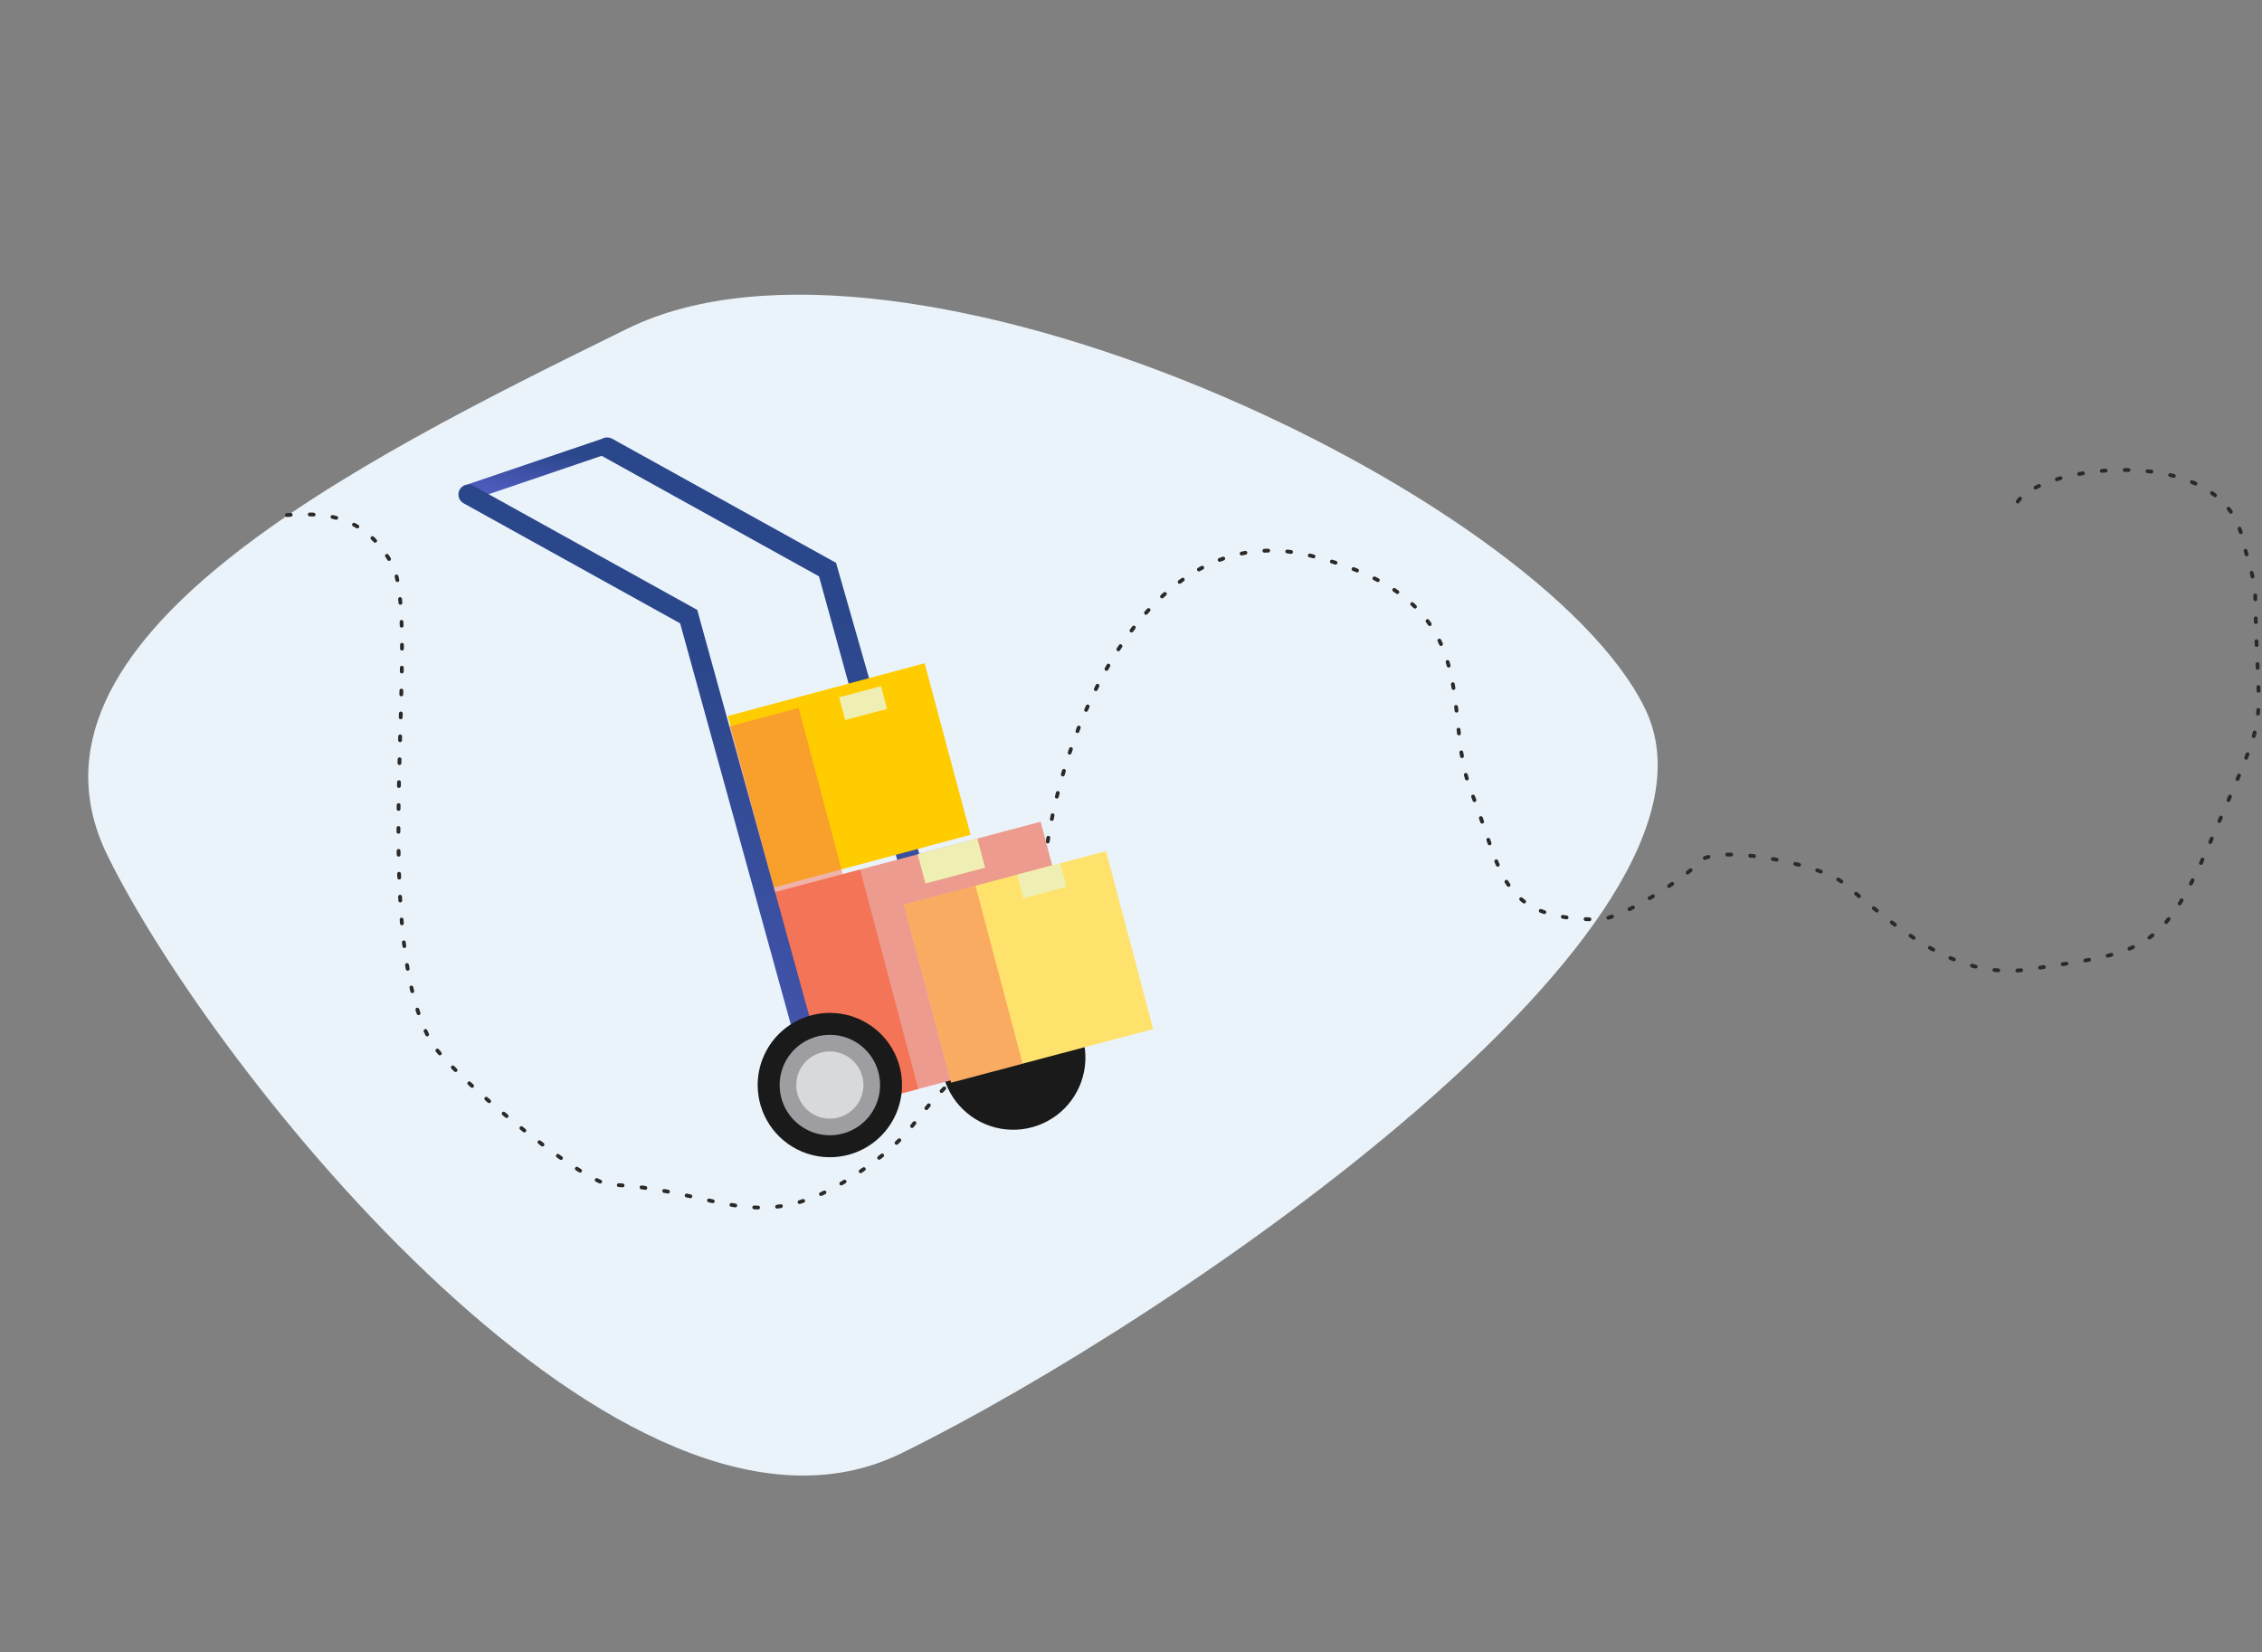<svg width="1254" height="916" viewBox="0 0 1254 916" fill="none" xmlns="http://www.w3.org/2000/svg">
<rect x="0" y="0" width="1254" height="916" fill="#808080" stroke="none"/>
<path d="M499.616 805.769C346.805 880.741 118.31 594.007 59.646 474.437C0.982 354.867 195.148 257.121 347.959 182.149C500.77 107.176 853.191 273.065 911.855 392.635C970.518 512.206 652.427 730.796 499.616 805.769Z" fill="#EBF3FA"/>
<path d="M1118.57 278.103C1132.07 257.679 1232.88 244.749 1243.35 299.644C1244.26 304.388 1250.08 320.445 1250.24 329.813C1251.57 413.107 1260.12 386.147 1225.57 466.328C1198.79 528.49 1188.56 527.868 1124.72 537.421C1082.82 543.693 1050.37 512.893 1021.23 489.08C1009.3 479.324 946.727 465.675 939.543 480.037C937.592 483.941 899.837 509.764 886.114 509.764C830.83 509.764 833.272 484.269 815.407 438.315C798.137 393.891 827.107 332.88 726.273 308.005C635.481 285.608 586.865 405.583 579.045 479.86C575.882 509.914 545.125 581.753 524.632 602.221C505.814 621.018 506.61 628.355 481.119 646.632C421.612 689.298 402.008 659.855 338.499 656.797C322.437 656.023 248.165 594.422 238.549 576.927C203.6 513.337 234.444 342.505 217.115 312.319C199.786 282.133 175.468 284.001 149.134 286.375" stroke="#2B2A29" stroke-width="2.117" stroke-miterlimit="22.926" stroke-linecap="round" stroke-dasharray="2.12 10.58"/>
<path d="M538.5 618.839L550.372 615.849L463.494 312.061L339.376 243.236C338.737 242.88 338.035 242.655 337.309 242.571C336.582 242.488 335.847 242.549 335.144 242.75C334.442 242.952 333.786 243.29 333.214 243.745C332.642 244.2 332.165 244.764 331.812 245.403V245.403C331.456 246.042 331.231 246.745 331.147 247.471C331.064 248.197 331.125 248.932 331.326 249.635C331.528 250.338 331.866 250.994 332.321 251.566C332.776 252.137 333.34 252.614 333.979 252.968L454.034 319.548L531.335 599.769L538.5 618.839Z" fill="url(#paint0_linear)"/>
<path d="M521.701 586.358C521.701 594.273 524.048 602.01 528.445 608.591C532.842 615.172 539.092 620.301 546.405 623.33C553.717 626.359 561.763 627.151 569.526 625.607C577.289 624.063 584.419 620.252 590.016 614.655C595.613 609.058 599.424 601.928 600.968 594.165C602.512 586.402 601.72 578.356 598.691 571.044C595.662 563.731 590.533 557.481 583.952 553.084C577.371 548.687 569.634 546.34 561.719 546.34C551.105 546.34 540.927 550.556 533.422 558.061C525.917 565.566 521.701 575.745 521.701 586.358Z" fill="#1A1A1A"/>
<path d="M259.245 268.563L335.819 242.59L343.322 249.387L264.931 276.033L259.245 268.563Z" fill="url(#paint1_linear)"/>
<path d="M538.082 462.813L428.946 492.066L403.457 396.974L512.594 367.721L538.082 462.813Z" fill="#FFCC00"/>
<g style="mix-blend-mode:multiply" opacity="0.5">
<path d="M467.893 487.289L429.414 497.484L404.306 402.721L442.785 392.526L467.893 487.289Z" fill="#F47458"/>
</g>
<path d="M491.762 393.048L468.53 399.203L465.188 386.588L488.419 380.433L491.762 393.048Z" fill="#EFEFB4"/>
<path d="M609.139 577.239L454.282 618.27L422.05 496.621L576.907 455.591L609.139 577.239Z" fill="#ED9B8E"/>
<path d="M509.063 603.75L454.278 618.266L422.046 496.617L476.831 482.101L509.063 603.75Z" fill="#F47458"/>
<path d="M546.11 481.083L513.031 489.848L508.74 473.654L541.82 464.89L546.11 481.083Z" fill="#EFEFB4"/>
<path d="M639.302 570.534L527.282 600.215L501.146 501.572L613.166 471.892L639.302 570.534Z" fill="#FFE26C"/>
<g style="mix-blend-mode:multiply" opacity="0.5">
<path d="M566.929 589.713L527.294 600.215L501.158 501.572L540.793 491.071L566.929 589.713Z" fill="#F47458"/>
</g>
<path d="M591.254 491.742L567.324 498.082L563.845 484.951L587.775 478.611L591.254 491.742Z" fill="#EFEFB4"/>
<path d="M458.252 639.947L469.024 637.168L386.531 338.144L262.397 269.296C261.106 268.58 259.584 268.406 258.166 268.813C256.747 269.219 255.548 270.173 254.832 271.463C254.117 272.754 253.943 274.276 254.349 275.695C254.756 277.113 255.709 278.312 257 279.028L377.054 345.608L458.252 639.947Z" fill="url(#paint2_linear)"/>
<path d="M420.035 601.592C420.035 609.507 422.382 617.244 426.779 623.825C431.176 630.406 437.426 635.535 444.739 638.564C452.051 641.593 460.097 642.386 467.86 640.842C475.623 639.297 482.754 635.486 488.35 629.889C493.947 624.293 497.758 617.162 499.302 609.4C500.846 601.637 500.054 593.59 497.025 586.278C493.996 578.966 488.867 572.716 482.286 568.318C475.705 563.921 467.968 561.574 460.053 561.574C449.44 561.574 439.261 565.79 431.756 573.295C424.251 580.8 420.035 590.979 420.035 601.592Z" fill="#1A1A1A"/>
<path d="M432.246 600.132C431.954 605.754 433.372 611.333 436.315 616.132C439.258 620.931 443.587 624.726 448.73 627.014C453.873 629.303 459.59 629.979 465.125 628.952C470.66 627.926 475.754 625.246 479.735 621.265C483.716 617.284 486.396 612.19 487.423 606.655C488.449 601.12 487.773 595.403 485.485 590.26C483.196 585.117 479.401 580.788 474.602 577.845C469.803 574.902 464.224 573.483 458.602 573.776C451.729 574.136 445.232 577.028 440.365 581.895C435.499 586.762 432.606 593.259 432.246 600.132V600.132Z" fill="#9E9DA2"/>
<path d="M441.472 600.375C441.227 604.153 442.14 607.915 444.088 611.161C446.035 614.407 448.927 616.983 452.375 618.544C455.824 620.104 459.667 620.577 463.391 619.898C467.116 619.22 470.545 617.422 473.221 614.744C475.897 612.067 477.694 608.638 478.372 604.913C479.049 601.188 478.576 597.346 477.013 593.898C475.451 590.449 472.875 587.559 469.629 585.612C466.382 583.665 462.619 582.754 458.841 583C454.331 583.296 450.082 585.221 446.886 588.418C443.69 591.615 441.766 595.864 441.472 600.375V600.375Z" fill="#D8D9DD"/>
<defs>
<linearGradient id="paint0_linear" x1="454.876" y1="334.725" x2="279.498" y2="676.882" gradientUnits="userSpaceOnUse">
<stop stop-color="#2B478B"/>
<stop offset="0.996" stop-color="#6165D7"/>
</linearGradient>
<linearGradient id="paint1_linear" x1="306.704" y1="250.783" x2="302.206" y2="288.646" gradientUnits="userSpaceOnUse">
<stop stop-color="#2B478B"/>
<stop offset="0.996" stop-color="#6165D7"/>
</linearGradient>
<linearGradient id="paint2_linear" x1="375.431" y1="359.574" x2="201.669" y2="696.255" gradientUnits="userSpaceOnUse">
<stop stop-color="#2B478B"/>
<stop offset="0.996" stop-color="#6165D7"/>
</linearGradient>
</defs>
</svg>

